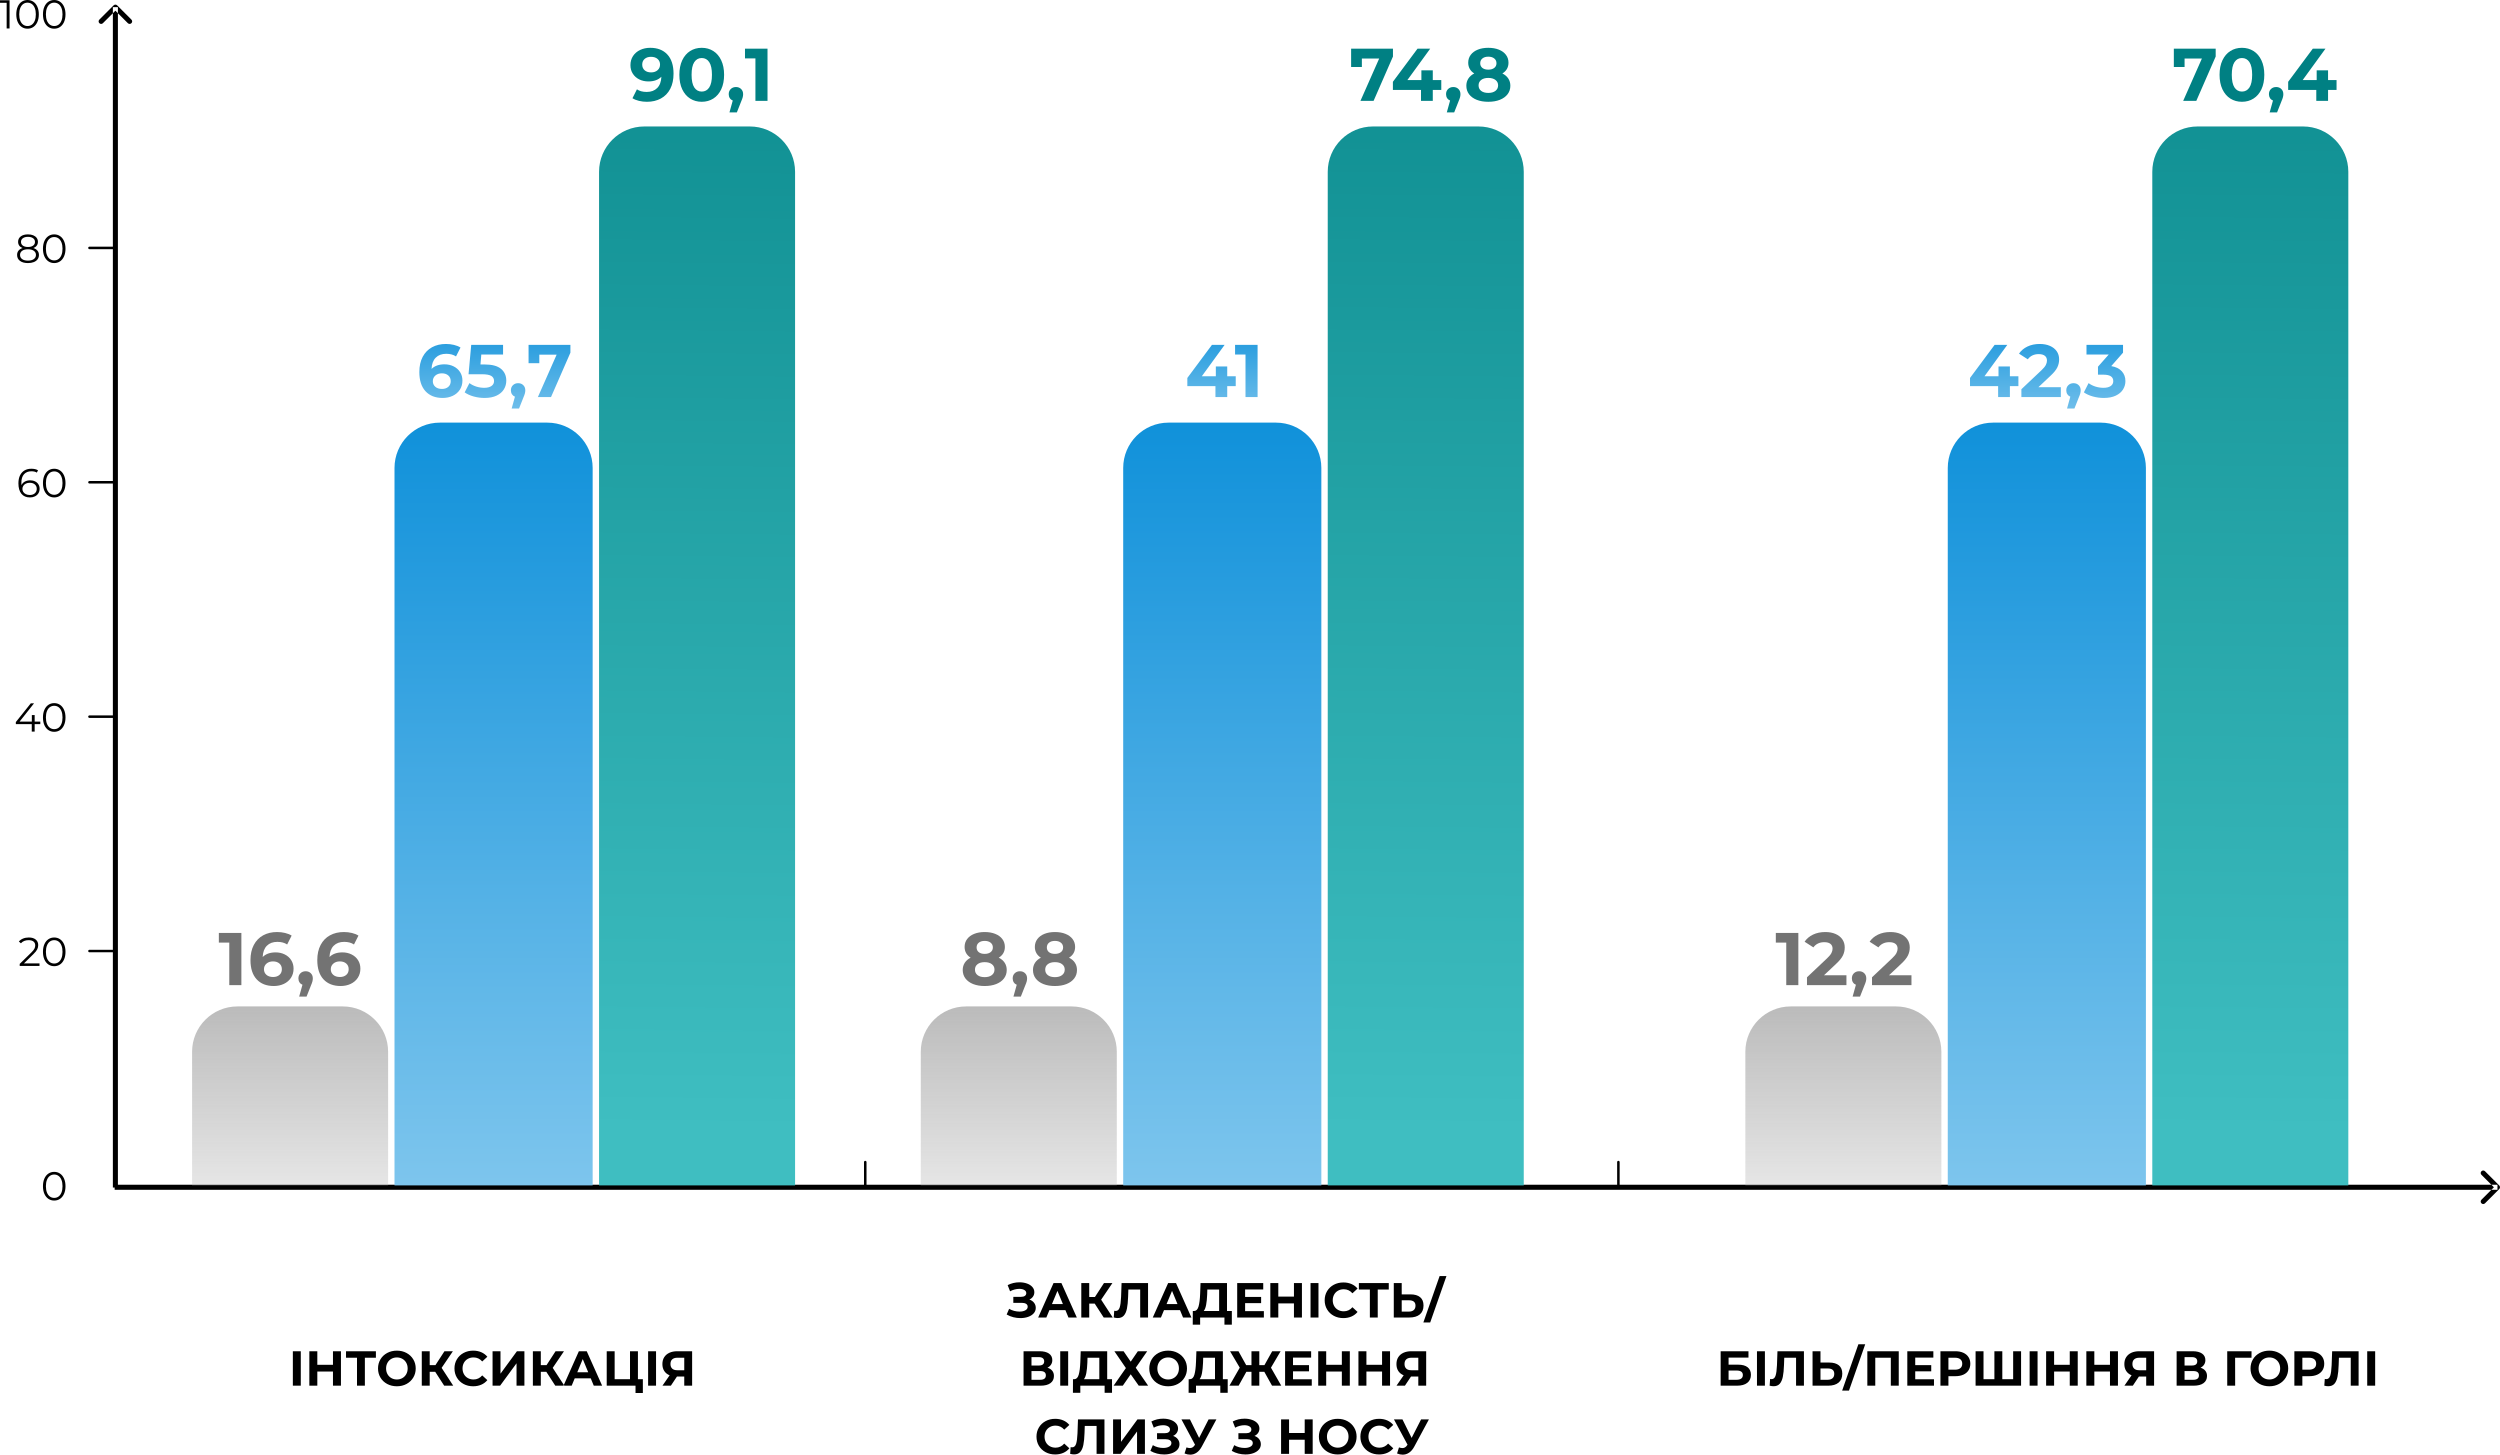 <svg width="1173.342" height="682.727" viewBox="0 0 1173.34 682.727" fill="none" xmlns="http://www.w3.org/2000/svg" xmlns:xlink="http://www.w3.org/1999/xlink">
	<desc>
			Created with Pixso.
	</desc>
	<defs>
		<linearGradient id="paint_linear_59_607_0" x1="232.155" y1="149.355" x2="232.155" y2="198.355" gradientUnits="userSpaceOnUse">
			<stop stop-color="#1091DA"/>
			<stop offset="1" stop-color="#7DC5ED"/>
		</linearGradient>
		<linearGradient id="paint_linear_59_610_0" x1="574.655" y1="149.355" x2="574.655" y2="198.355" gradientUnits="userSpaceOnUse">
			<stop stop-color="#1091DA"/>
			<stop offset="1" stop-color="#7DC5ED"/>
		</linearGradient>
		<linearGradient id="paint_linear_59_616_0" x1="961.155" y1="149.355" x2="961.155" y2="198.355" gradientUnits="userSpaceOnUse">
			<stop stop-color="#1091DA"/>
			<stop offset="1" stop-color="#7DC5ED"/>
		</linearGradient>
		<linearGradient id="paint_linear_59_581_0" x1="334.96" y1="-125.427" x2="327.542" y2="531.062" gradientUnits="userSpaceOnUse">
			<stop stop-color="#008083"/>
			<stop offset="1" stop-color="#3FBEC1"/>
		</linearGradient>
		<linearGradient id="paint_linear_59_611_0" x1="676.96" y1="-125.427" x2="669.542" y2="531.062" gradientUnits="userSpaceOnUse">
			<stop stop-color="#008083"/>
			<stop offset="1" stop-color="#3FBEC1"/>
		</linearGradient>
		<linearGradient id="paint_linear_59_617_0" x1="1063.96" y1="-125.427" x2="1056.542" y2="531.062" gradientUnits="userSpaceOnUse">
			<stop stop-color="#008083"/>
			<stop offset="1" stop-color="#3FBEC1"/>
		</linearGradient>
		<linearGradient id="paint_linear_59_603_0" x1="231.655" y1="198.355" x2="231.655" y2="556.355" gradientUnits="userSpaceOnUse">
			<stop stop-color="#1091DA"/>
			<stop offset="1" stop-color="#7DC5ED"/>
		</linearGradient>
		<linearGradient id="paint_linear_59_612_0" x1="573.655" y1="198.355" x2="573.655" y2="556.355" gradientUnits="userSpaceOnUse">
			<stop stop-color="#1091DA"/>
			<stop offset="1" stop-color="#7DC5ED"/>
		</linearGradient>
		<linearGradient id="paint_linear_59_618_0" x1="960.655" y1="198.355" x2="960.655" y2="556.355" gradientUnits="userSpaceOnUse">
			<stop stop-color="#1091DA"/>
			<stop offset="1" stop-color="#7DC5ED"/>
		</linearGradient>
		<linearGradient id="paint_linear_59_604_0" x1="136.155" y1="472.355" x2="136.155" y2="606.432" gradientUnits="userSpaceOnUse">
			<stop stop-color="#BBBBBB"/>
			<stop offset="1" stop-color="#BBBBBB" stop-opacity="0"/>
		</linearGradient>
		<linearGradient id="paint_linear_59_613_0" x1="478.155" y1="472.355" x2="478.155" y2="606.432" gradientUnits="userSpaceOnUse">
			<stop stop-color="#BBBBBB"/>
			<stop offset="1" stop-color="#BBBBBB" stop-opacity="0"/>
		</linearGradient>
		<linearGradient id="paint_linear_59_619_0" x1="865.155" y1="472.355" x2="865.155" y2="606.432" gradientUnits="userSpaceOnUse">
			<stop stop-color="#BBBBBB"/>
			<stop offset="1" stop-color="#BBBBBB" stop-opacity="0"/>
		</linearGradient>
	</defs>
	<path id="Line 2" d="M55.337 3.355L55.337 557.355L52.972 557.355L52.972 3.355L55.337 3.355ZM54.154 5.027L48.303 10.878C47.835 11.347 47.099 11.347 46.631 10.878C46.163 10.41 46.163 9.675 46.631 9.207L53.319 2.519C53.787 2.051 54.523 2.051 54.99 2.519L61.678 9.207C62.146 9.675 62.146 10.41 61.678 10.878C61.21 11.347 60.474 11.347 60.006 10.878L54.154 5.027Z" fill="#000000" fill-opacity="1" fill-rule="evenodd"/>
	<path id="Line 3" d="M1172.15 558.412L53.806 558.412L53.806 556.047L1172.15 556.047L1172.15 558.412ZM1170.48 557.229L1164.63 551.378C1164.16 550.91 1164.16 550.174 1164.63 549.706C1165.1 549.238 1165.83 549.238 1166.3 549.706L1172.99 556.394C1173.46 556.862 1173.46 557.597 1172.99 558.065L1166.3 564.753C1165.83 565.221 1165.1 565.221 1164.63 564.753C1164.16 564.285 1164.16 563.549 1164.63 563.081L1170.48 557.229Z" fill="#000000" fill-opacity="1" fill-rule="evenodd"/>
	<path id="90,1" d="M305.159 22.438Q310.303 22.438 313.208 25.574Q316.114 28.701 316.114 34.58Q316.114 38.742 314.558 41.724Q313.003 44.697 310.166 46.236Q307.329 47.774 303.621 47.774Q301.664 47.774 299.878 47.338Q298.092 46.902 296.836 46.099L298.93 41.929Q300.716 43.151 303.518 43.151Q306.629 43.151 308.449 41.314Q310.269 39.477 310.414 36.016Q308.21 38.221 304.322 38.221Q301.98 38.221 300.049 37.281Q298.126 36.332 297.007 34.597Q295.888 32.863 295.888 30.59Q295.888 28.137 297.11 26.283Q298.34 24.429 300.451 23.438Q302.57 22.438 305.159 22.438ZM305.586 33.982Q307.44 33.982 308.611 32.957Q309.782 31.923 309.782 30.308Q309.782 28.701 308.645 27.685Q307.509 26.668 305.509 26.668Q303.689 26.668 302.553 27.65Q301.416 28.633 301.416 30.308Q301.416 31.991 302.553 32.991Q303.689 33.982 305.586 33.982ZM329.351 47.774Q326.3 47.774 323.916 46.27Q321.541 44.766 320.191 41.912Q318.849 39.058 318.849 35.102Q318.849 31.154 320.191 28.3Q321.541 25.446 323.916 23.942Q326.3 22.438 329.351 22.438Q332.393 22.438 334.768 23.942Q337.152 25.446 338.494 28.3Q339.844 31.154 339.844 35.102Q339.844 39.058 338.494 41.912Q337.152 44.766 334.768 46.27Q332.393 47.774 329.351 47.774ZM329.351 42.98Q331.59 42.98 332.863 41.057Q334.145 39.126 334.145 35.102Q334.145 31.077 332.863 29.154Q331.59 27.232 329.351 27.232Q327.138 27.232 325.856 29.154Q324.583 31.077 324.583 35.102Q324.583 39.126 325.856 41.057Q327.138 42.98 329.351 42.98ZM345.415 40.844Q346.885 40.844 347.825 41.775Q348.773 42.698 348.773 44.202Q348.773 44.903 348.594 45.603Q348.423 46.304 347.825 47.705L345.834 52.747L342.364 52.747L343.911 47.184Q343.031 46.834 342.518 46.048Q342.014 45.253 342.014 44.202Q342.014 42.698 342.98 41.775Q343.945 40.844 345.415 40.844ZM360.22 22.857L360.22 47.355L354.546 47.355L354.546 27.403L349.65 27.403L349.65 22.857L360.22 22.857Z" fill="#008083" fill-opacity="1" fill-rule="evenodd"/>
	<path id="74,8" d="M653.767 22.857L653.767 26.531L644.666 47.355L638.505 47.355L647.298 27.471L639.172 27.471L639.172 31.461L634.13 31.461L634.13 22.857L653.767 22.857ZM676.447 42.211L672.457 42.211L672.457 47.355L666.928 47.355L666.928 42.211L653.735 42.211L653.735 38.391L665.287 22.857L671.235 22.857L660.528 37.588L667.108 37.588L667.108 33.008L672.457 33.008L672.457 37.588L676.447 37.588L676.447 42.211ZM682.087 40.844Q683.557 40.844 684.497 41.775Q685.445 42.698 685.445 44.202Q685.445 44.903 685.266 45.603Q685.095 46.304 684.497 47.705L682.506 52.747L679.037 52.747L680.583 47.184Q679.703 46.834 679.191 46.048Q678.686 45.253 678.686 44.202Q678.686 42.698 679.652 41.775Q680.618 40.844 682.087 40.844ZM705.117 34.478Q706.937 35.383 707.894 36.853Q708.86 38.323 708.86 40.254Q708.86 42.527 707.561 44.227Q706.27 45.919 703.921 46.851Q701.579 47.774 698.503 47.774Q695.418 47.774 693.086 46.851Q690.761 45.919 689.48 44.227Q688.206 42.527 688.206 40.254Q688.206 38.323 689.172 36.853Q690.138 35.383 691.924 34.478Q690.556 33.632 689.821 32.359Q689.087 31.077 689.087 29.436Q689.087 27.3 690.274 25.728Q691.462 24.147 693.598 23.293Q695.735 22.438 698.503 22.438Q701.297 22.438 703.451 23.293Q705.604 24.147 706.792 25.728Q707.988 27.3 707.988 29.436Q707.988 31.077 707.253 32.359Q706.518 33.632 705.117 34.478ZM698.503 26.599Q696.786 26.599 695.752 27.428Q694.718 28.248 694.718 29.684Q694.718 31.077 695.735 31.889Q696.751 32.692 698.503 32.692Q700.246 32.692 701.297 31.889Q702.348 31.077 702.348 29.684Q702.348 28.248 701.297 27.428Q700.246 26.599 698.503 26.599ZM698.503 43.612Q700.631 43.612 701.87 42.647Q703.117 41.681 703.117 40.075Q703.117 38.468 701.87 37.52Q700.631 36.571 698.503 36.571Q696.401 36.571 695.171 37.52Q693.949 38.468 693.949 40.075Q693.949 41.724 695.171 42.672Q696.401 43.612 698.503 43.612Z" fill="#008083" fill-opacity="1" fill-rule="evenodd"/>
	<path id="70,4" d="M1039.9 22.857L1039.9 26.531L1030.8 47.355L1024.64 47.355L1033.43 27.471L1025.3 27.471L1025.3 31.461L1020.26 31.461L1020.26 22.857L1039.9 22.857ZM1052.23 47.774Q1049.18 47.774 1046.79 46.27Q1044.42 44.766 1043.07 41.912Q1041.72 39.058 1041.72 35.102Q1041.72 31.154 1043.07 28.3Q1044.42 25.446 1046.79 23.942Q1049.18 22.438 1052.23 22.438Q1055.27 22.438 1057.64 23.942Q1060.03 25.446 1061.37 28.3Q1062.72 31.154 1062.72 35.102Q1062.72 39.058 1061.37 41.912Q1060.03 44.766 1057.64 46.27Q1055.27 47.774 1052.23 47.774ZM1052.23 42.98Q1054.46 42.98 1055.74 41.057Q1057.02 39.126 1057.02 35.102Q1057.02 31.077 1055.74 29.154Q1054.46 27.232 1052.23 27.232Q1050.01 27.232 1048.73 29.154Q1047.46 31.077 1047.46 35.102Q1047.46 39.126 1048.73 41.057Q1050.01 42.98 1052.23 42.98ZM1068.29 40.844Q1069.76 40.844 1070.7 41.775Q1071.65 42.698 1071.65 44.202Q1071.65 44.903 1071.47 45.603Q1071.3 46.304 1070.7 47.705L1068.71 52.747L1065.24 52.747L1066.79 47.184Q1065.91 46.834 1065.39 46.048Q1064.89 45.253 1064.89 44.202Q1064.89 42.698 1065.85 41.775Q1066.82 40.844 1068.29 40.844ZM1096.63 42.211L1092.64 42.211L1092.64 47.355L1087.12 47.355L1087.12 42.211L1073.92 42.211L1073.92 38.391L1085.47 22.857L1091.42 22.857L1080.72 37.588L1087.3 37.588L1087.3 33.008L1092.64 33.008L1092.64 37.588L1096.63 37.588L1096.63 42.211Z" fill="#008083" fill-opacity="1" fill-rule="evenodd"/>
	<path id="16,6" d="M113.285 437.857L113.285 462.355L107.611 462.355L107.611 442.403L102.715 442.403L102.715 437.857L113.285 437.857ZM129.346 446.991Q131.696 446.991 133.619 447.94Q135.541 448.88 136.661 450.614Q137.78 452.349 137.78 454.622Q137.78 457.074 136.558 458.928Q135.336 460.783 133.217 461.782Q131.098 462.774 128.509 462.774Q123.365 462.774 120.46 459.629Q117.554 456.476 117.554 450.631Q117.554 446.461 119.126 443.488Q120.699 440.514 123.519 438.976Q126.338 437.438 130.047 437.438Q132.004 437.438 133.807 437.874Q135.61 438.31 136.874 439.113L134.772 443.283Q132.952 442.052 130.184 442.052Q127.073 442.052 125.253 443.872Q123.433 445.692 123.288 449.162Q125.458 446.991 129.346 446.991ZM128.193 458.544Q130.013 458.544 131.149 457.561Q132.286 456.579 132.286 454.904Q132.286 453.22 131.149 452.221Q130.013 451.221 128.124 451.221Q126.27 451.221 125.074 452.255Q123.886 453.289 123.886 454.904Q123.886 456.51 125.04 457.527Q126.193 458.544 128.193 458.544ZM143.455 455.844Q144.925 455.844 145.865 456.775Q146.813 457.698 146.813 459.202Q146.813 459.903 146.634 460.603Q146.463 461.304 145.865 462.705L143.874 467.747L140.404 467.747L141.951 462.184Q141.071 461.834 140.558 461.048Q140.054 460.253 140.054 459.202Q140.054 457.698 141.02 456.775Q141.985 455.844 143.455 455.844ZM160.706 446.991Q163.056 446.991 164.979 447.94Q166.901 448.88 168.021 450.614Q169.14 452.349 169.14 454.622Q169.14 457.074 167.918 458.928Q166.696 460.783 164.577 461.782Q162.458 462.774 159.869 462.774Q154.725 462.774 151.82 459.629Q148.914 456.476 148.914 450.631Q148.914 446.461 150.486 443.488Q152.059 440.514 154.879 438.976Q157.698 437.438 161.407 437.438Q163.364 437.438 165.167 437.874Q166.97 438.31 168.234 439.113L166.132 443.283Q164.312 442.052 161.544 442.052Q158.433 442.052 156.613 443.872Q154.793 445.692 154.648 449.162Q156.818 446.991 160.706 446.991ZM159.553 458.544Q161.373 458.544 162.509 457.561Q163.646 456.579 163.646 454.904Q163.646 453.22 162.509 452.221Q161.373 451.221 159.484 451.221Q157.63 451.221 156.434 452.255Q155.246 453.289 155.246 454.904Q155.246 456.51 156.4 457.527Q157.553 458.544 159.553 458.544Z" fill="#737373" fill-opacity="1" fill-rule="evenodd"/>
	<path id="8,8" d="M468.752 449.478Q470.572 450.384 471.529 451.853Q472.495 453.323 472.495 455.254Q472.495 457.527 471.196 459.228Q469.905 460.919 467.556 461.851Q465.214 462.774 462.138 462.774Q459.053 462.774 456.721 461.851Q454.396 460.919 453.115 459.228Q451.841 457.527 451.841 455.254Q451.841 453.323 452.807 451.853Q453.773 450.384 455.559 449.478Q454.191 448.632 453.456 447.359Q452.722 446.077 452.722 444.436Q452.722 442.3 453.909 440.728Q455.097 439.147 457.233 438.292Q459.37 437.438 462.138 437.438Q464.932 437.438 467.086 438.292Q469.239 439.147 470.427 440.728Q471.623 442.3 471.623 444.436Q471.623 446.077 470.888 447.359Q470.153 448.632 468.752 449.478ZM462.138 441.599Q460.421 441.599 459.387 442.428Q458.353 443.249 458.353 444.684Q458.353 446.077 459.37 446.889Q460.386 447.692 462.138 447.692Q463.881 447.692 464.932 446.889Q465.983 446.077 465.983 444.684Q465.983 443.249 464.932 442.428Q463.881 441.599 462.138 441.599ZM462.138 458.612Q464.266 458.612 465.505 457.647Q466.752 456.681 466.752 455.075Q466.752 453.468 465.505 452.52Q464.266 451.571 462.138 451.571Q460.036 451.571 458.806 452.52Q457.584 453.468 457.584 455.075Q457.584 456.724 458.806 457.672Q460.036 458.612 462.138 458.612ZM478.692 455.844Q480.162 455.844 481.102 456.775Q482.051 457.698 482.051 459.202Q482.051 459.903 481.871 460.603Q481.7 461.304 481.102 462.705L479.111 467.747L475.642 467.747L477.188 462.184Q476.308 461.834 475.796 461.048Q475.291 460.253 475.291 459.202Q475.291 457.698 476.257 456.775Q477.223 455.844 478.692 455.844ZM501.722 449.478Q503.542 450.384 504.499 451.853Q505.465 453.323 505.465 455.254Q505.465 457.527 504.166 459.228Q502.875 460.919 500.526 461.851Q498.184 462.774 495.108 462.774Q492.023 462.774 489.691 461.851Q487.366 460.919 486.085 459.228Q484.811 457.527 484.811 455.254Q484.811 453.323 485.777 451.853Q486.743 450.384 488.529 449.478Q487.161 448.632 486.426 447.359Q485.692 446.077 485.692 444.436Q485.692 442.3 486.879 440.728Q488.067 439.147 490.203 438.292Q492.34 437.438 495.108 437.438Q497.902 437.438 500.056 438.292Q502.209 439.147 503.397 440.728Q504.593 442.3 504.593 444.436Q504.593 446.077 503.858 447.359Q503.123 448.632 501.722 449.478ZM495.108 441.599Q493.391 441.599 492.357 442.428Q491.323 443.249 491.323 444.684Q491.323 446.077 492.34 446.889Q493.356 447.692 495.108 447.692Q496.851 447.692 497.902 446.889Q498.953 446.077 498.953 444.684Q498.953 443.249 497.902 442.428Q496.851 441.599 495.108 441.599ZM495.108 458.612Q497.236 458.612 498.475 457.647Q499.722 456.681 499.722 455.075Q499.722 453.468 498.475 452.52Q497.236 451.571 495.108 451.571Q493.006 451.571 491.776 452.52Q490.554 453.468 490.554 455.075Q490.554 456.724 491.776 457.672Q493.006 458.612 495.108 458.612Z" fill="#737373" fill-opacity="1" fill-rule="evenodd"/>
	<path id="12,2" d="M844.027 437.857L844.027 462.355L838.354 462.355L838.354 442.403L833.457 442.403L833.457 437.857L844.027 437.857ZM866.6 457.732L866.6 462.355L848.083 462.355L848.083 458.681L857.534 449.751Q859.038 448.324 859.559 447.29Q860.089 446.256 860.089 445.24Q860.089 443.77 859.089 442.984Q858.098 442.198 856.167 442.198Q854.56 442.198 853.261 442.813Q851.971 443.419 851.091 444.641L846.964 441.984Q848.399 439.848 850.92 438.643Q853.441 437.438 856.696 437.438Q859.422 437.438 861.473 438.335Q863.524 439.224 864.66 440.847Q865.797 442.471 865.797 444.684Q865.797 446.675 864.951 448.427Q864.113 450.178 861.704 452.417L856.064 457.732L866.6 457.732ZM872.552 455.844Q874.022 455.844 874.962 456.775Q875.911 457.698 875.911 459.202Q875.911 459.903 875.731 460.603Q875.56 461.304 874.962 462.705L872.971 467.747L869.502 467.747L871.048 462.184Q870.168 461.834 869.656 461.048Q869.151 460.253 869.151 459.202Q869.151 457.698 870.117 456.775Q871.083 455.844 872.552 455.844ZM897.12 457.732L897.12 462.355L878.603 462.355L878.603 458.681L888.054 449.751Q889.558 448.324 890.079 447.29Q890.609 446.256 890.609 445.24Q890.609 443.77 889.609 442.984Q888.618 442.198 886.687 442.198Q885.08 442.198 883.781 442.813Q882.491 443.419 881.611 444.641L877.484 441.984Q878.919 439.848 881.44 438.643Q883.961 437.438 887.216 437.438Q889.942 437.438 891.993 438.335Q894.044 439.224 895.18 440.847Q896.317 442.471 896.317 444.684Q896.317 446.675 895.471 448.427Q894.633 450.178 892.224 452.417L886.584 457.732L897.12 457.732Z" fill="#737373" fill-opacity="1" fill-rule="evenodd"/>
	<path id="65,7" d="M208.599 170.991Q210.949 170.991 212.871 171.94Q214.794 172.88 215.913 174.614Q217.033 176.349 217.033 178.622Q217.033 181.074 215.811 182.928Q214.589 184.783 212.47 185.782Q210.35 186.774 207.761 186.774Q202.617 186.774 199.712 183.629Q196.807 180.476 196.807 174.631Q196.807 170.461 198.379 167.488Q199.951 164.514 202.771 162.976Q205.591 161.438 209.299 161.438Q211.256 161.438 213.059 161.874Q214.862 162.31 216.127 163.113L214.025 167.283Q212.205 166.052 209.436 166.052Q206.326 166.052 204.506 167.872Q202.686 169.692 202.54 173.162Q204.711 170.991 208.599 170.991ZM207.445 182.544Q209.265 182.544 210.402 181.561Q211.538 180.579 211.538 178.904Q211.538 177.22 210.402 176.221Q209.265 175.221 207.377 175.221Q205.523 175.221 204.326 176.255Q203.139 177.289 203.139 178.904Q203.139 180.51 204.292 181.527Q205.446 182.544 207.445 182.544ZM227.501 171.06Q232.68 171.06 235.149 173.127Q237.619 175.187 237.619 178.656Q237.619 180.895 236.491 182.732Q235.371 184.569 233.081 185.671Q230.791 186.774 227.433 186.774Q224.835 186.774 222.332 186.09Q219.837 185.406 218.085 184.15L220.324 179.81Q221.725 180.861 223.545 181.442Q225.365 182.014 227.288 182.014Q229.424 182.014 230.646 181.177Q231.876 180.331 231.876 178.827Q231.876 177.255 230.595 176.451Q229.321 175.648 226.168 175.648L219.905 175.648L221.161 161.857L236.106 161.857L236.106 166.403L225.886 166.403L225.502 171.06L227.501 171.06ZM243.182 179.844Q244.652 179.844 245.592 180.775Q246.54 181.698 246.54 183.202Q246.54 183.903 246.361 184.603Q246.19 185.304 245.592 186.705L243.601 191.747L240.132 191.747L241.678 186.184Q240.798 185.834 240.286 185.048Q239.781 184.253 239.781 183.202Q239.781 181.698 240.747 180.775Q241.713 179.844 243.182 179.844ZM267.712 161.857L267.712 165.531L258.611 186.355L252.45 186.355L261.243 166.471L253.117 166.471L253.117 170.461L248.075 170.461L248.075 161.857L267.712 161.857Z" fill="url(#paint_linear_59_607_0)" fill-opacity="1" fill-rule="evenodd"/>
	<path id="41" d="M579.972 181.211L575.982 181.211L575.982 186.355L570.453 186.355L570.453 181.211L557.26 181.211L557.26 177.391L568.812 161.857L574.76 161.857L564.053 176.588L570.633 176.588L570.633 172.008L575.982 172.008L575.982 176.588L579.972 176.588L579.972 181.211ZM590.232 161.857L590.232 186.355L584.559 186.355L584.559 166.403L579.662 166.403L579.662 161.857L590.232 161.857Z" fill="url(#paint_linear_59_610_0)" fill-opacity="1" fill-rule="evenodd"/>
	<path id="42,3" d="M947.31 181.211L943.319 181.211L943.319 186.355L937.791 186.355L937.791 181.211L924.597 181.211L924.597 177.391L936.15 161.857L942.097 161.857L931.39 176.588L937.97 176.588L937.97 172.008L943.319 172.008L943.319 176.588L947.31 176.588L947.31 181.211ZM967.227 181.732L967.227 186.355L948.711 186.355L948.711 182.681L958.161 173.751Q959.665 172.324 960.186 171.29Q960.716 170.256 960.716 169.24Q960.716 167.77 959.716 166.984Q958.725 166.198 956.794 166.198Q955.188 166.198 953.889 166.813Q952.599 167.419 951.718 168.641L947.591 165.984Q949.027 163.848 951.548 162.643Q954.068 161.438 957.324 161.438Q960.05 161.438 962.101 162.335Q964.151 163.224 965.288 164.847Q966.424 166.471 966.424 168.684Q966.424 170.675 965.578 172.427Q964.741 174.178 962.331 176.417L956.692 181.732L967.227 181.732ZM973.18 179.844Q974.65 179.844 975.59 180.775Q976.538 181.698 976.538 183.202Q976.538 183.903 976.359 184.603Q976.188 185.304 975.59 186.705L973.599 191.747L970.129 191.747L971.676 186.184Q970.796 185.834 970.283 185.048Q969.779 184.253 969.779 183.202Q969.779 181.698 970.745 180.775Q971.71 179.844 973.18 179.844ZM990.886 171.829Q994.107 172.358 995.816 174.23Q997.534 176.101 997.534 178.861Q997.534 180.997 996.414 182.8Q995.295 184.603 993.005 185.688Q990.715 186.774 987.391 186.774Q984.793 186.774 982.29 186.09Q979.795 185.406 978.043 184.15L980.247 179.81Q981.649 180.861 983.486 181.442Q985.323 182.014 987.246 182.014Q989.382 182.014 990.604 181.194Q991.834 180.374 991.834 178.861Q991.834 175.853 987.246 175.853L984.657 175.853L984.657 172.111L989.698 166.403L979.265 166.403L979.265 161.857L996.414 161.857L996.414 165.531L990.886 171.829Z" fill="url(#paint_linear_59_616_0)" fill-opacity="1" fill-rule="evenodd"/>
	<path id="Rectangle 17" d="M302.434 59.355L351.875 59.355C363.628 59.355 373.155 68.882 373.155 80.634L373.155 556.355L281.155 556.355L281.155 80.634C281.155 68.882 290.681 59.355 302.434 59.355Z" fill="url(#paint_linear_59_581_0)" fill-opacity="1" fill-rule="evenodd"/>
	<path id="Rectangle 24" d="M644.434 59.355L693.875 59.355C705.628 59.355 715.155 68.882 715.155 80.634L715.155 556.355L623.155 556.355L623.155 80.634C623.155 68.882 632.681 59.355 644.434 59.355Z" fill="url(#paint_linear_59_611_0)" fill-opacity="1" fill-rule="evenodd"/>
	<path id="Rectangle 27" d="M1031.43 59.355L1080.88 59.355C1092.63 59.355 1102.15 68.882 1102.15 80.634L1102.15 556.355L1010.15 556.355L1010.15 80.634C1010.15 68.882 1019.68 59.355 1031.43 59.355Z" fill="url(#paint_linear_59_617_0)" fill-opacity="1" fill-rule="evenodd"/>
	<path id="Rectangle 22" d="M206.434 198.355L256.875 198.355C268.628 198.355 278.155 207.882 278.155 219.634L278.155 556.355L185.155 556.355L185.155 219.634C185.155 207.882 194.682 198.355 206.434 198.355Z" fill="url(#paint_linear_59_603_0)" fill-opacity="1" fill-rule="evenodd"/>
	<path id="Rectangle 25" d="M548.434 198.355L598.875 198.355C610.628 198.355 620.155 207.882 620.155 219.634L620.155 556.355L527.155 556.355L527.155 219.634C527.155 207.882 536.681 198.355 548.434 198.355Z" fill="url(#paint_linear_59_612_0)" fill-opacity="1" fill-rule="evenodd"/>
	<path id="Rectangle 28" d="M935.434 198.355L985.875 198.355C997.628 198.355 1007.15 207.882 1007.15 219.634L1007.15 556.355L914.155 556.355L914.155 219.634C914.155 207.882 923.681 198.355 935.434 198.355Z" fill="url(#paint_linear_59_618_0)" fill-opacity="1" fill-rule="evenodd"/>
	<path id="Rectangle 23" d="M111.434 472.355L160.875 472.355C172.627 472.355 182.155 481.882 182.155 493.634L182.155 556.355L90.154 556.355L90.154 493.634C90.154 481.882 99.682 472.355 111.434 472.355Z" fill="url(#paint_linear_59_604_0)" fill-opacity="1" fill-rule="evenodd"/>
	<path id="Rectangle 26" d="M453.434 472.355L502.875 472.355C514.628 472.355 524.155 481.882 524.155 493.634L524.155 556.355L432.155 556.355L432.155 493.634C432.155 481.882 441.681 472.355 453.434 472.355Z" fill="url(#paint_linear_59_613_0)" fill-opacity="1" fill-rule="evenodd"/>
	<path id="Rectangle 29" d="M840.434 472.355L889.875 472.355C901.628 472.355 911.155 481.882 911.155 493.634L911.155 556.355L819.155 556.355L819.155 493.634C819.155 481.882 828.681 472.355 840.434 472.355Z" fill="url(#paint_linear_59_619_0)" fill-opacity="1" fill-rule="evenodd"/>
	<path id="Line 9" d="M406.098 557.229L406.098 545.408" stroke="#000000" stroke-opacity="1" stroke-width="1.182" stroke-linecap="round"/>
	<path id="Line 10" d="M759.572 557.229L759.572 545.408" stroke="#000000" stroke-opacity="1" stroke-width="1.182" stroke-linecap="round"/>
	<path id="Line 8" d="M53.806 446.355L41.985 446.355" stroke="#000000" stroke-opacity="1" stroke-width="1.182" stroke-linecap="round"/>
	<path id="Line 11" d="M53.806 336.355L41.985 336.355" stroke="#000000" stroke-opacity="1" stroke-width="1.182" stroke-linecap="round"/>
	<path id="Line 12" d="M53.806 226.355L41.985 226.355" stroke="#000000" stroke-opacity="1" stroke-width="1.182" stroke-linecap="round"/>
	<path id="Line 13" d="M53.806 116.355L41.985 116.355" stroke="#000000" stroke-opacity="1" stroke-width="1.182" stroke-linecap="round"/>
	<path id="ІНТОКСИКАЦІЯ" d="M137.445 634.184L141.168 634.184L141.168 650.355L137.445 650.355L137.445 634.184ZM160.019 634.184L160.019 650.355L156.274 650.355L156.274 643.722L148.93 643.722L148.93 650.355L145.185 650.355L145.185 634.184L148.93 634.184L148.93 640.557L156.274 640.557L156.274 634.184L160.019 634.184ZM176.424 637.23L171.246 637.23L171.246 650.355L167.552 650.355L167.552 637.23L162.396 637.23L162.396 634.184L176.424 634.184L176.424 637.23ZM186.268 650.631Q183.747 650.631 181.722 649.548Q179.702 648.46 178.557 646.553Q177.418 644.647 177.418 642.267Q177.418 639.892 178.557 637.985Q179.702 636.079 181.722 634.996Q183.747 633.907 186.268 633.907Q188.784 633.907 190.792 634.996Q192.805 636.079 193.956 637.985Q195.112 639.892 195.112 642.267Q195.112 644.647 193.956 646.553Q192.805 648.46 190.792 649.548Q188.784 650.631 186.268 650.631ZM186.268 647.444Q187.695 647.444 188.851 646.785Q190.007 646.125 190.667 644.951Q191.327 643.773 191.327 642.267Q191.327 640.766 190.667 639.587Q190.007 638.408 188.851 637.754Q187.695 637.094 186.268 637.094Q184.835 637.094 183.679 637.754Q182.523 638.408 181.863 639.587Q181.203 640.766 181.203 642.267Q181.203 643.773 181.863 644.951Q182.523 646.125 183.679 646.785Q184.835 647.444 186.268 647.444ZM204.26 643.84L201.677 643.84L201.677 650.355L197.954 650.355L197.954 634.184L201.677 634.184L201.677 640.721L204.356 640.721L208.603 634.184L212.557 634.184L207.266 641.99L212.715 650.355L208.468 650.355L204.26 643.84ZM222.051 650.631Q219.581 650.631 217.578 649.56Q215.581 648.482 214.436 646.576Q213.297 644.669 213.297 642.267Q213.297 639.864 214.436 637.963Q215.581 636.056 217.578 634.985Q219.581 633.907 222.074 633.907Q224.178 633.907 225.875 634.646Q227.573 635.385 228.729 636.773L226.327 638.989Q224.685 637.094 222.26 637.094Q220.759 637.094 219.581 637.754Q218.402 638.408 217.742 639.587Q217.082 640.766 217.082 642.267Q217.082 643.773 217.742 644.951Q218.402 646.125 219.581 646.785Q220.759 647.444 222.26 647.444Q224.685 647.444 226.327 645.527L228.729 647.743Q227.573 649.154 225.864 649.892Q224.155 650.631 222.051 650.631ZM231.176 634.184L234.898 634.184L234.898 644.72L242.615 634.184L246.123 634.184L246.123 650.355L242.428 650.355L242.428 639.841L234.712 650.355L231.176 650.355L231.176 634.184ZM256.405 643.84L253.821 643.84L253.821 650.355L250.098 650.355L250.098 634.184L253.821 634.184L253.821 640.721L256.5 640.721L260.748 634.184L264.702 634.184L259.411 641.99L264.86 650.355L260.612 650.355L256.405 643.84ZM277.247 646.892L269.739 646.892L268.307 650.355L264.471 650.355L271.68 634.184L275.374 634.184L282.605 650.355L278.679 650.355L277.247 646.892ZM276.068 644.049L273.507 637.856L270.941 644.049L276.068 644.049ZM301.714 647.303L301.714 653.773L298.273 653.773L298.273 650.355L284.753 650.355L284.753 634.184L288.475 634.184L288.475 647.303L295.684 647.303L295.684 634.184L299.401 634.184L299.401 647.303L301.714 647.303ZM304.183 634.184L307.905 634.184L307.905 650.355L304.183 650.355L304.183 634.184ZM324.839 634.184L324.839 650.355L321.144 650.355L321.144 646.057L317.721 646.057L314.861 650.355L310.907 650.355L314.28 645.482Q312.639 644.81 311.759 643.462Q310.884 642.109 310.884 640.213Q310.884 638.341 311.736 636.993Q312.593 635.639 314.161 634.911Q315.735 634.184 317.862 634.184L324.839 634.184ZM317.952 637.23Q316.361 637.23 315.515 637.974Q314.675 638.713 314.675 640.168Q314.675 641.578 315.481 642.34Q316.288 643.101 317.862 643.101L321.144 643.101L321.144 637.23L317.952 637.23Z" fill="#000000" fill-opacity="1" fill-rule="evenodd"/>
	<path id="ЗАКЛАДЕНІСТЬ/ ВІДХОДЖЕННЯ СЛИЗУ З НОСУ" d="M483.121 609.922Q484.525 610.408 485.321 611.44Q486.122 612.466 486.122 613.826Q486.122 615.303 485.152 616.392Q484.181 617.475 482.529 618.056Q480.876 618.631 478.913 618.631Q477.249 618.631 475.597 618.22Q473.944 617.802 472.466 616.945L473.622 614.266Q474.688 614.914 475.969 615.247Q477.249 615.58 478.473 615.58Q480.137 615.58 481.231 614.982Q482.331 614.378 482.331 613.295Q482.331 612.393 481.581 611.93Q480.831 611.468 479.539 611.468L475.585 611.468L475.585 608.653L479.263 608.653Q480.391 608.653 481.028 608.191Q481.666 607.728 481.666 606.916Q481.666 605.974 480.752 605.444Q479.838 604.908 478.406 604.908Q477.345 604.908 476.211 605.201Q475.078 605.489 474.062 606.064L472.929 603.154Q475.495 601.834 478.473 601.834Q480.368 601.834 481.959 602.392Q483.555 602.945 484.503 604.011Q485.451 605.072 485.451 606.482Q485.451 607.632 484.824 608.535Q484.204 609.437 483.121 609.922ZM500.031 614.892L492.524 614.892L491.091 618.355L487.255 618.355L494.464 602.184L498.158 602.184L505.389 618.355L501.464 618.355L500.031 614.892ZM498.852 612.049L496.291 605.856L493.725 612.049L498.852 612.049ZM513.798 611.84L511.214 611.84L511.214 618.355L507.492 618.355L507.492 602.184L511.214 602.184L511.214 608.721L513.894 608.721L518.141 602.184L522.095 602.184L516.804 609.99L522.253 618.355L518.006 618.355L513.798 611.84ZM538.819 602.184L538.819 618.355L535.125 618.355L535.125 605.23L529.58 605.23L529.462 608.603Q529.349 612.049 528.909 614.187Q528.469 616.324 527.443 617.469Q526.416 618.609 524.566 618.609Q523.805 618.609 522.716 618.355L522.947 615.191Q523.252 615.281 523.618 615.281Q524.961 615.281 525.491 613.702Q526.021 612.117 526.162 608.744L526.393 602.184L538.819 602.184ZM553.816 614.892L546.308 614.892L544.876 618.355L541.04 618.355L548.249 602.184L551.943 602.184L559.174 618.355L555.249 618.355L553.816 614.892ZM552.637 612.049L550.076 605.856L547.51 612.049L552.637 612.049ZM578.145 615.303L578.145 621.705L574.676 621.705L574.676 618.355L563.265 618.355L563.265 621.705L559.796 621.705L559.825 615.303L560.468 615.303Q561.923 615.258 562.521 613.183Q563.124 611.101 563.265 607.243L563.451 602.184L575.877 602.184L575.877 615.303L578.145 615.303ZM566.571 607.587Q566.452 610.475 566.08 612.427Q565.713 614.378 564.952 615.303L572.183 615.303L572.183 605.23L566.638 605.23L566.571 607.587ZM593.181 615.354L593.181 618.355L580.659 618.355L580.659 602.184L592.882 602.184L592.882 605.184L584.376 605.184L584.376 608.698L591.89 608.698L591.89 611.609L584.376 611.609L584.376 615.354L593.181 615.354ZM611.042 602.184L611.042 618.355L607.297 618.355L607.297 611.722L599.953 611.722L599.953 618.355L596.208 618.355L596.208 602.184L599.953 602.184L599.953 608.557L607.297 608.557L607.297 602.184L611.042 602.184ZM615.083 602.184L618.806 602.184L618.806 618.355L615.083 618.355L615.083 602.184ZM630.472 618.631Q628.001 618.631 625.999 617.56Q624.002 616.482 622.857 614.576Q621.718 612.669 621.718 610.267Q621.718 607.864 622.857 605.963Q624.002 604.056 625.999 602.985Q628.001 601.907 630.494 601.907Q632.598 601.907 634.296 602.646Q635.994 603.385 637.15 604.773L634.747 606.989Q633.106 605.094 630.68 605.094Q629.18 605.094 628.001 605.754Q626.822 606.408 626.162 607.587Q625.502 608.766 625.502 610.267Q625.502 611.773 626.162 612.951Q626.822 614.125 628.001 614.785Q629.18 615.444 630.68 615.444Q633.106 615.444 634.747 613.527L637.15 615.743Q635.994 617.154 634.285 617.892Q632.576 618.631 630.472 618.631ZM651.798 605.23L646.62 605.23L646.62 618.355L642.926 618.355L642.926 605.23L637.771 605.23L637.771 602.184L651.798 602.184L651.798 605.23ZM661.986 607.497Q664.942 607.497 666.521 608.817Q668.106 610.131 668.106 612.72Q668.106 615.467 666.363 616.911Q664.62 618.355 661.456 618.355L654.151 618.355L654.151 602.184L657.874 602.184L657.874 607.497L661.986 607.497ZM661.247 615.58Q662.702 615.58 663.52 614.869Q664.344 614.153 664.344 612.788Q664.344 610.267 661.247 610.267L657.874 610.267L657.874 615.58L661.247 615.58ZM675.665 598.901L678.875 598.901L671.249 620.668L668.039 620.668L675.665 598.901ZM491.598 641.922Q493.076 642.362 493.86 643.355Q494.649 644.348 494.649 645.803Q494.649 647.952 493.019 649.154Q491.389 650.355 488.36 650.355L480.39 650.355L480.39 634.184L487.926 634.184Q490.741 634.184 492.309 635.272Q493.882 636.355 493.882 638.363Q493.882 639.565 493.279 640.478Q492.681 641.392 491.598 641.922ZM484.113 640.885L487.599 640.885Q488.823 640.885 489.449 640.388Q490.075 639.892 490.075 638.916Q490.075 637.974 489.438 637.466Q488.8 636.953 487.599 636.953L484.113 636.953L484.113 640.885ZM488.225 647.58Q490.859 647.58 490.859 645.504Q490.859 643.49 488.225 643.49L484.113 643.49L484.113 647.58L488.225 647.58ZM497.602 634.184L501.325 634.184L501.325 650.355L497.602 650.355L497.602 634.184ZM521.911 647.303L521.911 653.705L518.442 653.705L518.442 650.355L507.031 650.355L507.031 653.705L503.563 653.705L503.591 647.303L504.234 647.303Q505.689 647.258 506.287 645.183Q506.89 643.101 507.031 639.243L507.218 634.184L519.644 634.184L519.644 647.303L521.911 647.303ZM510.337 639.587Q510.218 642.475 509.846 644.427Q509.479 646.378 508.718 647.303L515.949 647.303L515.949 637.23L510.404 637.23L510.337 639.587ZM527.336 634.184L530.686 639.08L534.037 634.184L538.431 634.184L533.044 641.922L538.865 650.355L534.454 650.355L530.686 644.997L526.969 650.355L522.649 650.355L528.425 642.086L523.015 634.184L527.336 634.184ZM548.25 650.631Q545.729 650.631 543.704 649.548Q541.685 648.46 540.54 646.553Q539.401 644.647 539.401 642.267Q539.401 639.892 540.54 637.985Q541.685 636.079 543.704 634.996Q545.729 633.907 548.25 633.907Q550.766 633.907 552.774 634.996Q554.788 636.079 555.938 637.985Q557.095 639.892 557.095 642.267Q557.095 644.647 555.938 646.553Q554.788 648.46 552.774 649.548Q550.766 650.631 548.25 650.631ZM548.25 647.444Q549.677 647.444 550.834 646.785Q551.99 646.125 552.65 644.951Q553.31 643.773 553.31 642.267Q553.31 640.766 552.65 639.587Q551.99 638.408 550.834 637.754Q549.677 637.094 548.25 637.094Q546.818 637.094 545.661 637.754Q544.505 638.408 543.845 639.587Q543.185 640.766 543.185 642.267Q543.185 643.773 543.845 644.951Q544.505 646.125 545.661 646.785Q546.818 647.444 548.25 647.444ZM576.204 647.303L576.204 653.705L572.735 653.705L572.735 650.355L561.325 650.355L561.325 653.705L557.856 653.705L557.884 647.303L558.527 647.303Q559.982 647.258 560.58 645.183Q561.184 643.101 561.325 639.243L561.511 634.184L573.937 634.184L573.937 647.303L576.204 647.303ZM564.63 639.587Q564.511 642.475 564.139 644.427Q563.773 646.378 563.011 647.303L570.242 647.303L570.242 637.23L564.698 637.23L564.63 639.587ZM593.39 643.84L591.037 643.84L591.037 650.355L587.36 650.355L587.36 643.84L584.957 643.84L581.33 650.355L577.01 650.355L581.86 641.9L577.308 634.184L581.262 634.184L584.889 640.721L587.36 640.721L587.36 634.184L591.037 634.184L591.037 640.721L593.435 640.721L597.09 634.184L601.038 634.184L596.509 641.9L601.337 650.355L597.016 650.355L593.39 643.84ZM615.661 647.354L615.661 650.355L603.139 650.355L603.139 634.184L615.362 634.184L615.362 637.184L606.856 637.184L606.856 640.698L614.369 640.698L614.369 643.609L606.856 643.609L606.856 647.354L615.661 647.354ZM633.522 634.184L633.522 650.355L629.777 650.355L629.777 643.722L622.433 643.722L622.433 650.355L618.688 650.355L618.688 634.184L622.433 634.184L622.433 640.557L629.777 640.557L629.777 634.184L633.522 634.184ZM652.398 634.184L652.398 650.355L648.652 650.355L648.652 643.722L641.308 643.722L641.308 650.355L637.563 650.355L637.563 634.184L641.308 634.184L641.308 640.557L648.652 640.557L648.652 634.184L652.398 634.184ZM669.355 634.184L669.355 650.355L665.661 650.355L665.661 646.057L662.237 646.057L659.377 650.355L655.423 650.355L658.796 645.482Q657.155 644.81 656.275 643.462Q655.401 642.109 655.401 640.213Q655.401 638.341 656.252 636.993Q657.11 635.639 658.678 634.911Q660.252 634.184 662.378 634.184L669.355 634.184ZM662.468 637.23Q660.878 637.23 660.032 637.974Q659.191 638.713 659.191 640.168Q659.191 641.578 659.998 642.34Q660.804 643.101 662.378 643.101L665.661 643.101L665.661 637.23L662.468 637.23ZM495.212 682.631Q492.742 682.631 490.74 681.56Q488.743 680.482 487.598 678.576Q486.458 676.669 486.458 674.267Q486.458 671.864 487.598 669.963Q488.743 668.056 490.74 666.985Q492.742 665.907 495.235 665.907Q497.339 665.907 499.037 666.646Q500.734 667.385 501.891 668.773L499.488 670.989Q497.847 669.094 495.421 669.094Q493.921 669.094 492.742 669.754Q491.563 670.408 490.903 671.587Q490.243 672.766 490.243 674.267Q490.243 675.773 490.903 676.951Q491.563 678.125 492.742 678.785Q493.921 679.444 495.421 679.444Q497.847 679.444 499.488 677.527L501.891 679.743Q500.734 681.154 499.025 681.892Q497.316 682.631 495.212 682.631ZM518.361 666.184L518.361 682.355L514.667 682.355L514.667 669.23L509.122 669.23L509.004 672.603Q508.891 676.049 508.451 678.187Q508.011 680.324 506.984 681.469Q505.958 682.609 504.108 682.609Q503.346 682.609 502.258 682.355L502.489 679.191Q502.794 679.281 503.16 679.281Q504.503 679.281 505.033 677.702Q505.563 676.117 505.704 672.744L505.935 666.184L518.361 666.184ZM522.404 666.184L526.127 666.184L526.127 676.72L533.843 666.184L537.351 666.184L537.351 682.355L533.657 682.355L533.657 671.841L525.94 682.355L522.404 682.355L522.404 666.184ZM550.572 673.922Q551.976 674.408 552.771 675.44Q553.572 676.466 553.572 677.826Q553.572 679.303 552.602 680.392Q551.632 681.475 549.979 682.056Q548.327 682.631 546.364 682.631Q544.7 682.631 543.047 682.22Q541.394 681.802 539.917 680.945L541.073 678.266Q542.139 678.914 543.419 679.247Q544.7 679.58 545.924 679.58Q547.588 679.58 548.682 678.982Q549.782 678.378 549.782 677.295Q549.782 676.393 549.032 675.93Q548.281 675.468 546.99 675.468L543.036 675.468L543.036 672.653L546.713 672.653Q547.841 672.653 548.479 672.191Q549.116 671.728 549.116 670.916Q549.116 669.974 548.203 669.444Q547.289 668.908 545.856 668.908Q544.796 668.908 543.662 669.201Q542.528 669.489 541.513 670.064L540.379 667.154Q542.946 665.834 545.924 665.834Q547.819 665.834 549.41 666.392Q551.006 666.945 551.953 668.011Q552.901 669.072 552.901 670.482Q552.901 671.632 552.275 672.535Q551.654 673.437 550.572 673.922ZM570.9 666.184L564.013 678.982Q563.02 680.832 561.621 681.78Q560.228 682.727 558.587 682.727Q557.318 682.727 555.953 682.169L556.855 679.326Q557.825 679.631 558.468 679.631Q559.162 679.631 559.715 679.298Q560.273 678.959 560.736 678.243L560.871 678.057L554.497 666.184L558.491 666.184L562.789 674.87L567.228 666.184L570.9 666.184ZM588.761 673.922Q590.166 674.408 590.961 675.44Q591.762 676.466 591.762 677.826Q591.762 679.303 590.792 680.392Q589.822 681.475 588.169 682.056Q586.517 682.631 584.554 682.631Q582.89 682.631 581.237 682.22Q579.584 681.802 578.107 680.945L579.263 678.266Q580.329 678.914 581.609 679.247Q582.89 679.58 584.114 679.58Q585.778 679.58 586.872 678.982Q587.972 678.378 587.972 677.295Q587.972 676.393 587.222 675.93Q586.471 675.468 585.18 675.468L581.226 675.468L581.226 672.653L584.903 672.653Q586.031 672.653 586.669 672.191Q587.306 671.728 587.306 670.916Q587.306 669.974 586.393 669.444Q585.479 668.908 584.046 668.908Q582.986 668.908 581.852 669.201Q580.718 669.489 579.703 670.064L578.569 667.154Q581.136 665.834 584.114 665.834Q586.009 665.834 587.6 666.392Q589.196 666.945 590.143 668.011Q591.091 669.072 591.091 670.482Q591.091 671.632 590.465 672.535Q589.844 673.437 588.761 673.922ZM616.09 666.184L616.09 682.355L612.345 682.355L612.345 675.722L605.001 675.722L605.001 682.355L601.256 682.355L601.256 666.184L605.001 666.184L605.001 672.557L612.345 672.557L612.345 666.184L616.09 666.184ZM627.853 682.631Q625.332 682.631 623.307 681.548Q621.288 680.46 620.143 678.553Q619.003 676.647 619.003 674.267Q619.003 671.892 620.143 669.985Q621.288 668.079 623.307 666.996Q625.332 665.907 627.853 665.907Q630.369 665.907 632.377 666.996Q634.391 668.079 635.541 669.985Q636.698 671.892 636.698 674.267Q636.698 676.647 635.541 678.553Q634.391 680.46 632.377 681.548Q630.369 682.631 627.853 682.631ZM627.853 679.444Q629.28 679.444 630.437 678.785Q631.593 678.125 632.253 676.951Q632.913 675.773 632.913 674.267Q632.913 672.766 632.253 671.587Q631.593 670.408 630.437 669.754Q629.28 669.094 627.853 669.094Q626.421 669.094 625.264 669.754Q624.108 670.408 623.448 671.587Q622.788 672.766 622.788 674.267Q622.788 675.773 623.448 676.951Q624.108 678.125 625.264 678.785Q626.421 679.444 627.853 679.444ZM647.233 682.631Q644.763 682.631 642.76 681.56Q640.763 680.482 639.618 678.576Q638.479 676.669 638.479 674.267Q638.479 671.864 639.618 669.963Q640.763 668.056 642.76 666.985Q644.763 665.907 647.256 665.907Q649.36 665.907 651.057 666.646Q652.755 667.385 653.911 668.773L651.509 670.989Q649.867 669.094 647.442 669.094Q645.941 669.094 644.763 669.754Q643.584 670.408 642.924 671.587Q642.264 672.766 642.264 674.267Q642.264 675.773 642.924 676.951Q643.584 678.125 644.763 678.785Q645.941 679.444 647.442 679.444Q649.867 679.444 651.509 677.527L653.911 679.743Q652.755 681.154 651.046 681.892Q649.337 682.631 647.233 682.631ZM670.638 666.184L663.75 678.982Q662.758 680.832 661.359 681.78Q659.966 682.727 658.324 682.727Q657.055 682.727 655.69 682.169L656.593 679.326Q657.563 679.631 658.206 679.631Q658.9 679.631 659.452 679.298Q660.011 678.959 660.473 678.243L660.609 678.057L654.235 666.184L658.228 666.184L662.526 674.87L666.966 666.184L670.638 666.184Z" fill="#000000" fill-opacity="1" fill-rule="evenodd"/>
	<path id="БІЛЬ/ПЕРШІННЯ В ГОРЛІ" d="M807.561 634.184L820.619 634.184L820.619 637.162L811.284 637.162L811.284 640.49L815.762 640.49Q818.701 640.49 820.235 641.714Q821.769 642.938 821.769 645.25Q821.769 647.676 820.06 649.018Q818.351 650.355 815.232 650.355L807.561 650.355L807.561 634.184ZM815.023 647.58Q816.456 647.58 817.217 647.016Q817.984 646.452 817.984 645.363Q817.984 643.237 815.023 643.237L811.284 643.237L811.284 647.58L815.023 647.58ZM824.611 634.184L828.334 634.184L828.334 650.355L824.611 650.355L824.611 634.184ZM846.652 634.184L846.652 650.355L842.958 650.355L842.958 637.23L837.413 637.23L837.295 640.603Q837.182 644.049 836.742 646.187Q836.302 648.324 835.276 649.469Q834.249 650.609 832.399 650.609Q831.637 650.609 830.549 650.355L830.78 647.191Q831.085 647.281 831.451 647.281Q832.794 647.281 833.324 645.702Q833.854 644.117 833.995 640.744L834.226 634.184L846.652 634.184ZM858.53 639.497Q861.485 639.497 863.065 640.817Q864.65 642.131 864.65 644.72Q864.65 647.467 862.907 648.911Q861.164 650.355 857.999 650.355L850.695 650.355L850.695 634.184L854.418 634.184L854.418 639.497L858.53 639.497ZM857.791 647.58Q859.246 647.58 860.064 646.869Q860.887 646.153 860.887 644.788Q860.887 642.267 857.791 642.267L854.418 642.267L854.418 647.58L857.791 647.58ZM872.209 630.901L875.418 630.901L867.792 652.668L864.583 652.668L872.209 630.901ZM891.153 634.184L891.153 650.355L887.431 650.355L887.431 637.23L880.132 637.23L880.132 650.355L876.409 650.355L876.409 634.184L891.153 634.184ZM907.691 647.354L907.691 650.355L895.169 650.355L895.169 634.184L907.392 634.184L907.392 637.184L898.886 637.184L898.886 640.698L906.399 640.698L906.399 643.609L898.886 643.609L898.886 647.354L907.691 647.354ZM917.718 634.184Q919.867 634.184 921.446 634.9Q923.031 635.616 923.883 636.936Q924.74 638.25 924.74 640.05Q924.74 641.832 923.883 643.163Q923.031 644.489 921.446 645.194Q919.867 645.893 917.718 645.893L914.463 645.893L914.463 650.355L910.718 650.355L910.718 634.184L917.718 634.184ZM917.509 642.847Q919.195 642.847 920.07 642.12Q920.95 641.392 920.95 640.05Q920.95 638.69 920.07 637.963Q919.195 637.23 917.509 637.23L914.463 637.23L914.463 642.847L917.509 642.847ZM948.563 634.184L948.563 650.355L927.214 650.355L927.214 634.184L930.936 634.184L930.936 647.303L936.041 647.303L936.041 634.184L939.758 634.184L939.758 647.303L944.846 647.303L944.846 634.184L948.563 634.184ZM952.581 634.184L956.304 634.184L956.304 650.355L952.581 650.355L952.581 634.184ZM975.155 634.184L975.155 650.355L971.41 650.355L971.41 643.722L964.066 643.722L964.066 650.355L960.321 650.355L960.321 634.184L964.066 634.184L964.066 640.557L971.41 640.557L971.41 634.184L975.155 634.184ZM994.031 634.184L994.031 650.355L990.286 650.355L990.286 643.722L982.942 643.722L982.942 650.355L979.196 650.355L979.196 634.184L982.942 634.184L982.942 640.557L990.286 640.557L990.286 634.184L994.031 634.184ZM1010.99 634.184L1010.99 650.355L1007.29 650.355L1007.29 646.057L1003.87 646.057L1001.01 650.355L997.057 650.355L1000.43 645.482Q998.788 644.81 997.908 643.462Q997.034 642.109 997.034 640.213Q997.034 638.341 997.886 636.993Q998.743 635.639 1000.31 634.911Q1001.88 634.184 1004.01 634.184L1010.99 634.184ZM1004.1 637.23Q1002.51 637.23 1001.66 637.974Q1000.82 638.713 1000.82 640.168Q1000.82 641.578 1001.63 642.34Q1002.44 643.101 1004.01 643.101L1007.29 643.101L1007.29 637.23L1004.1 637.23ZM1032.78 641.922Q1034.25 642.362 1035.04 643.355Q1035.83 644.348 1035.83 645.803Q1035.83 647.952 1034.2 649.154Q1032.57 650.355 1029.54 650.355L1021.57 650.355L1021.57 634.184L1029.1 634.184Q1031.92 634.184 1033.49 635.272Q1035.06 636.355 1035.06 638.363Q1035.06 639.565 1034.46 640.478Q1033.86 641.392 1032.78 641.922ZM1025.29 640.885L1028.78 640.885Q1030 640.885 1030.63 640.388Q1031.25 639.892 1031.25 638.916Q1031.25 637.974 1030.62 637.466Q1029.98 636.953 1028.78 636.953L1025.29 636.953L1025.29 640.885ZM1029.4 647.58Q1032.04 647.58 1032.04 645.504Q1032.04 643.49 1029.4 643.49L1025.29 643.49L1025.29 647.58L1029.4 647.58ZM1056.71 637.23L1049.02 637.23L1049.04 650.355L1045.32 650.355L1045.32 634.184L1056.73 634.184L1056.71 637.23ZM1065.1 650.631Q1062.58 650.631 1060.55 649.548Q1058.53 648.46 1057.39 646.553Q1056.25 644.647 1056.25 642.267Q1056.25 639.892 1057.39 637.985Q1058.53 636.079 1060.55 634.996Q1062.58 633.907 1065.1 633.907Q1067.62 633.907 1069.62 634.996Q1071.64 636.079 1072.79 637.985Q1073.94 639.892 1073.94 642.267Q1073.94 644.647 1072.79 646.553Q1071.64 648.46 1069.62 649.548Q1067.62 650.631 1065.1 650.631ZM1065.1 647.444Q1066.53 647.444 1067.68 646.785Q1068.84 646.125 1069.5 644.951Q1070.16 643.773 1070.16 642.267Q1070.16 640.766 1069.5 639.587Q1068.84 638.408 1067.68 637.754Q1066.53 637.094 1065.1 637.094Q1063.67 637.094 1062.51 637.754Q1061.35 638.408 1060.7 639.587Q1060.04 640.766 1060.04 642.267Q1060.04 643.773 1060.7 644.951Q1061.35 646.125 1062.51 646.785Q1063.67 647.444 1065.1 647.444ZM1083.83 634.184Q1085.98 634.184 1087.56 634.9Q1089.14 635.616 1090 636.936Q1090.85 638.25 1090.85 640.05Q1090.85 641.832 1090 643.163Q1089.14 644.489 1087.56 645.194Q1085.98 645.893 1083.83 645.893L1080.58 645.893L1080.58 650.355L1076.83 650.355L1076.83 634.184L1083.83 634.184ZM1083.62 642.847Q1085.31 642.847 1086.18 642.12Q1087.06 641.392 1087.06 640.05Q1087.06 638.69 1086.18 637.963Q1085.31 637.23 1083.62 637.23L1080.58 637.23L1080.58 642.847L1083.62 642.847ZM1106.98 634.184L1106.98 650.355L1103.29 650.355L1103.29 637.23L1097.74 637.23L1097.62 640.603Q1097.51 644.049 1097.07 646.187Q1096.63 648.324 1095.61 649.469Q1094.58 650.609 1092.73 650.609Q1091.97 650.609 1090.88 650.355L1091.11 647.191Q1091.41 647.281 1091.78 647.281Q1093.12 647.281 1093.65 645.702Q1094.18 644.117 1094.32 640.744L1094.56 634.184L1106.98 634.184ZM1111.02 634.184L1114.75 634.184L1114.75 650.355L1111.02 650.355L1111.02 634.184Z" fill="#000000" fill-opacity="1" fill-rule="evenodd"/>
	<path id="0" d="M25.441 563.47Q23.908 563.47 22.707 562.658Q21.507 561.84 20.832 560.321Q20.163 558.797 20.163 556.733Q20.163 554.673 20.832 553.149Q21.507 551.625 22.707 550.813Q23.908 550 25.441 550Q26.974 550 28.175 550.813Q29.376 551.625 30.054 553.149Q30.738 554.673 30.738 556.733Q30.738 558.797 30.054 560.321Q29.376 561.84 28.175 562.658Q26.974 563.47 25.441 563.47ZM25.441 562.219Q26.596 562.219 27.473 561.577Q28.355 560.935 28.845 559.707Q29.339 558.474 29.339 556.733Q29.339 554.997 28.845 553.768Q28.355 552.535 27.473 551.893Q26.596 551.251 25.441 551.251Q24.287 551.251 23.405 551.893Q22.527 552.535 22.033 553.768Q21.544 554.997 21.544 556.733Q21.544 558.474 22.033 559.707Q22.527 560.935 23.405 561.577Q24.287 562.219 25.441 562.219Z" fill="#000000" fill-opacity="1" fill-rule="evenodd"/>
	<path id="20" d="M18.537 452.145L18.537 453.355L9.25 453.355L9.25 452.39L14.755 447.001Q15.794 445.98 16.163 445.232Q16.532 444.484 16.532 443.727Q16.532 442.554 15.729 441.903Q14.925 441.251 13.429 441.251Q11.102 441.251 9.818 442.725L8.853 441.893Q9.629 440.984 10.829 440.494Q12.03 440 13.545 440Q15.567 440 16.75 440.956Q17.932 441.912 17.932 443.574Q17.932 444.599 17.474 445.546Q17.022 446.488 15.757 447.716L11.254 452.145L18.537 452.145ZM25.441 453.47Q23.908 453.47 22.707 452.658Q21.507 451.84 20.832 450.321Q20.163 448.797 20.163 446.733Q20.163 444.673 20.832 443.149Q21.507 441.625 22.707 440.813Q23.908 440 25.441 440Q26.974 440 28.175 440.813Q29.376 441.625 30.054 443.149Q30.738 444.673 30.738 446.733Q30.738 448.797 30.054 450.321Q29.376 451.84 28.175 452.658Q26.974 453.47 25.441 453.47ZM25.441 452.219Q26.596 452.219 27.473 451.577Q28.355 450.935 28.845 449.707Q29.339 448.474 29.339 446.733Q29.339 444.997 28.845 443.768Q28.355 442.535 27.473 441.893Q26.596 441.251 25.441 441.251Q24.287 441.251 23.405 441.893Q22.527 442.535 22.033 443.768Q21.544 444.997 21.544 446.733Q21.544 448.474 22.033 449.707Q22.527 450.935 23.405 451.577Q24.287 452.219 25.441 452.219Z" fill="#000000" fill-opacity="1" fill-rule="evenodd"/>
	<path id="40" d="M18.914 339.873L16.268 339.873L16.268 343.355L14.905 343.355L14.905 339.873L7.434 339.873L7.434 338.889L14.448 330.115L15.963 330.115L9.193 338.663L14.943 338.663L14.943 335.602L16.268 335.602L16.268 338.663L18.914 338.663L18.914 339.873ZM25.441 343.47Q23.908 343.47 22.707 342.658Q21.507 341.84 20.832 340.321Q20.163 338.797 20.163 336.733Q20.163 334.673 20.832 333.149Q21.507 331.625 22.707 330.813Q23.908 330 25.441 330Q26.974 330 28.175 330.813Q29.376 331.625 30.054 333.149Q30.738 334.673 30.738 336.733Q30.738 338.797 30.054 340.321Q29.376 341.84 28.175 342.658Q26.974 343.47 25.441 343.47ZM25.441 342.219Q26.596 342.219 27.473 341.577Q28.355 340.935 28.845 339.707Q29.339 338.474 29.339 336.733Q29.339 334.997 28.845 333.768Q28.355 332.535 27.473 331.893Q26.596 331.251 25.441 331.251Q24.287 331.251 23.405 331.893Q22.527 332.535 22.033 333.768Q21.544 334.997 21.544 336.733Q21.544 338.474 22.033 339.707Q22.527 340.935 23.405 341.577Q24.287 342.219 25.441 342.219Z" fill="#000000" fill-opacity="1" fill-rule="evenodd"/>
	<path id="60" d="M14.13 225.431Q15.432 225.431 16.443 225.925Q17.459 226.414 18.023 227.315Q18.591 228.211 18.591 229.402Q18.591 230.612 18.004 231.54Q17.422 232.464 16.388 232.967Q15.358 233.47 14.074 233.47Q11.442 233.47 10.043 231.739Q8.644 230.007 8.644 226.848Q8.644 224.636 9.401 223.103Q10.158 221.57 11.516 220.785Q12.878 220 14.698 220Q16.665 220 17.838 220.72L17.288 221.815Q16.342 221.191 14.716 221.191Q12.523 221.191 11.271 222.581Q10.024 223.971 10.024 226.622Q10.024 227.093 10.08 227.698Q10.574 226.622 11.65 226.026Q12.73 225.431 14.13 225.431ZM14.014 232.316Q15.455 232.316 16.351 231.531Q17.251 230.746 17.251 229.439Q17.251 228.137 16.351 227.361Q15.455 226.585 13.922 226.585Q12.92 226.585 12.153 226.964Q11.387 227.338 10.948 228.003Q10.514 228.663 10.514 229.476Q10.514 230.233 10.92 230.88Q11.331 231.522 12.126 231.919Q12.92 232.316 14.014 232.316ZM25.441 233.47Q23.908 233.47 22.707 232.658Q21.507 231.84 20.832 230.321Q20.163 228.797 20.163 226.733Q20.163 224.673 20.832 223.149Q21.507 221.625 22.707 220.813Q23.908 220 25.441 220Q26.974 220 28.175 220.813Q29.376 221.625 30.054 223.149Q30.738 224.673 30.738 226.733Q30.738 228.797 30.054 230.321Q29.376 231.84 28.175 232.658Q26.974 233.47 25.441 233.47ZM25.441 232.219Q26.596 232.219 27.473 231.577Q28.355 230.935 28.845 229.707Q29.339 228.474 29.339 226.733Q29.339 224.997 28.845 223.768Q28.355 222.535 27.473 221.893Q26.596 221.251 25.441 221.251Q24.287 221.251 23.405 221.893Q22.527 222.535 22.033 223.768Q21.544 224.997 21.544 226.733Q21.544 228.474 22.033 229.707Q22.527 230.935 23.405 231.577Q24.287 232.219 25.441 232.219Z" fill="#000000" fill-opacity="1" fill-rule="evenodd"/>
	<path id="80" d="M15.678 116.414Q16.929 116.83 17.599 117.661Q18.273 118.492 18.273 119.665Q18.273 120.82 17.645 121.683Q17.021 122.542 15.858 123.009Q14.694 123.47 13.129 123.47Q10.741 123.47 9.379 122.45Q8.021 121.425 8.021 119.665Q8.021 118.474 8.672 117.652Q9.323 116.83 10.575 116.414Q9.55 116.017 9.019 115.269Q8.492 114.521 8.492 113.5Q8.492 111.893 9.748 110.947Q11.009 110 13.129 110Q14.528 110 15.576 110.429Q16.624 110.854 17.211 111.649Q17.797 112.443 17.797 113.5Q17.797 114.521 17.248 115.269Q16.703 116.017 15.678 116.414ZM9.854 113.537Q9.854 114.636 10.723 115.278Q11.595 115.92 13.129 115.92Q14.657 115.92 15.534 115.278Q16.417 114.636 16.417 113.556Q16.417 112.443 15.516 111.801Q14.62 111.154 13.129 111.154Q11.614 111.154 10.732 111.801Q9.854 112.443 9.854 113.537ZM13.129 122.316Q14.883 122.316 15.876 121.596Q16.874 120.875 16.874 119.647Q16.874 118.418 15.876 117.712Q14.883 117.001 13.129 117.001Q11.388 117.001 10.395 117.712Q9.402 118.418 9.402 119.647Q9.402 120.898 10.386 121.609Q11.369 122.316 13.129 122.316ZM25.441 123.47Q23.908 123.47 22.707 122.658Q21.507 121.84 20.832 120.321Q20.163 118.797 20.163 116.733Q20.163 114.673 20.832 113.149Q21.507 111.625 22.707 110.813Q23.908 110 25.441 110Q26.974 110 28.175 110.813Q29.376 111.625 30.054 113.149Q30.738 114.673 30.738 116.733Q30.738 118.797 30.054 120.321Q29.376 121.84 28.175 122.658Q26.974 123.47 25.441 123.47ZM25.441 122.219Q26.596 122.219 27.473 121.577Q28.355 120.935 28.845 119.707Q29.339 118.474 29.339 116.733Q29.339 114.997 28.845 113.768Q28.355 112.535 27.473 111.893Q26.596 111.251 25.441 111.251Q24.287 111.251 23.405 111.893Q22.527 112.535 22.033 113.768Q21.544 114.997 21.544 116.733Q21.544 118.474 22.033 119.707Q22.527 120.935 23.405 121.577Q24.287 122.219 25.441 122.219Z" fill="#000000" fill-opacity="1" fill-rule="evenodd"/>
	<path id="100" d="M4.484 0.115L4.484 13.355L3.122 13.355L3.122 1.325L4.83394e-05 1.325L4.83394e-05 0.115L4.484 0.115ZM12.919 13.47Q11.386 13.47 10.186 12.658Q8.985 11.84 8.311 10.321Q7.641 8.797 7.641 6.733Q7.641 4.673 8.311 3.149Q8.985 1.625 10.186 0.813Q11.386 -2.95639e-05 12.919 -2.95639e-05Q14.453 -2.95639e-05 15.653 0.813Q16.854 1.625 17.533 3.149Q18.216 4.673 18.216 6.733Q18.216 8.797 17.533 10.321Q16.854 11.84 15.653 12.658Q14.453 13.47 12.919 13.47ZM12.919 12.219Q14.074 12.219 14.951 11.577Q15.833 10.935 16.323 9.707Q16.817 8.474 16.817 6.733Q16.817 4.997 16.323 3.768Q15.833 2.535 14.951 1.893Q14.074 1.251 12.919 1.251Q11.765 1.251 10.883 1.893Q10.005 2.535 9.511 3.768Q9.022 4.997 9.022 6.733Q9.022 8.474 9.511 9.707Q10.005 10.935 10.883 11.577Q11.765 12.219 12.919 12.219ZM25.441 13.47Q23.908 13.47 22.707 12.658Q21.507 11.84 20.832 10.321Q20.163 8.797 20.163 6.733Q20.163 4.673 20.832 3.149Q21.507 1.625 22.707 0.813Q23.908 -2.95639e-05 25.441 -2.95639e-05Q26.974 -2.95639e-05 28.175 0.813Q29.376 1.625 30.054 3.149Q30.738 4.673 30.738 6.733Q30.738 8.797 30.054 10.321Q29.376 11.84 28.175 12.658Q26.974 13.47 25.441 13.47ZM25.441 12.219Q26.596 12.219 27.473 11.577Q28.355 10.935 28.845 9.707Q29.339 8.474 29.339 6.733Q29.339 4.997 28.845 3.768Q28.355 2.535 27.473 1.893Q26.596 1.251 25.441 1.251Q24.287 1.251 23.405 1.893Q22.527 2.535 22.033 3.768Q21.544 4.997 21.544 6.733Q21.544 8.474 22.033 9.707Q22.527 10.935 23.405 11.577Q24.287 12.219 25.441 12.219Z" fill="#000000" fill-opacity="1" fill-rule="evenodd"/>
</svg>
